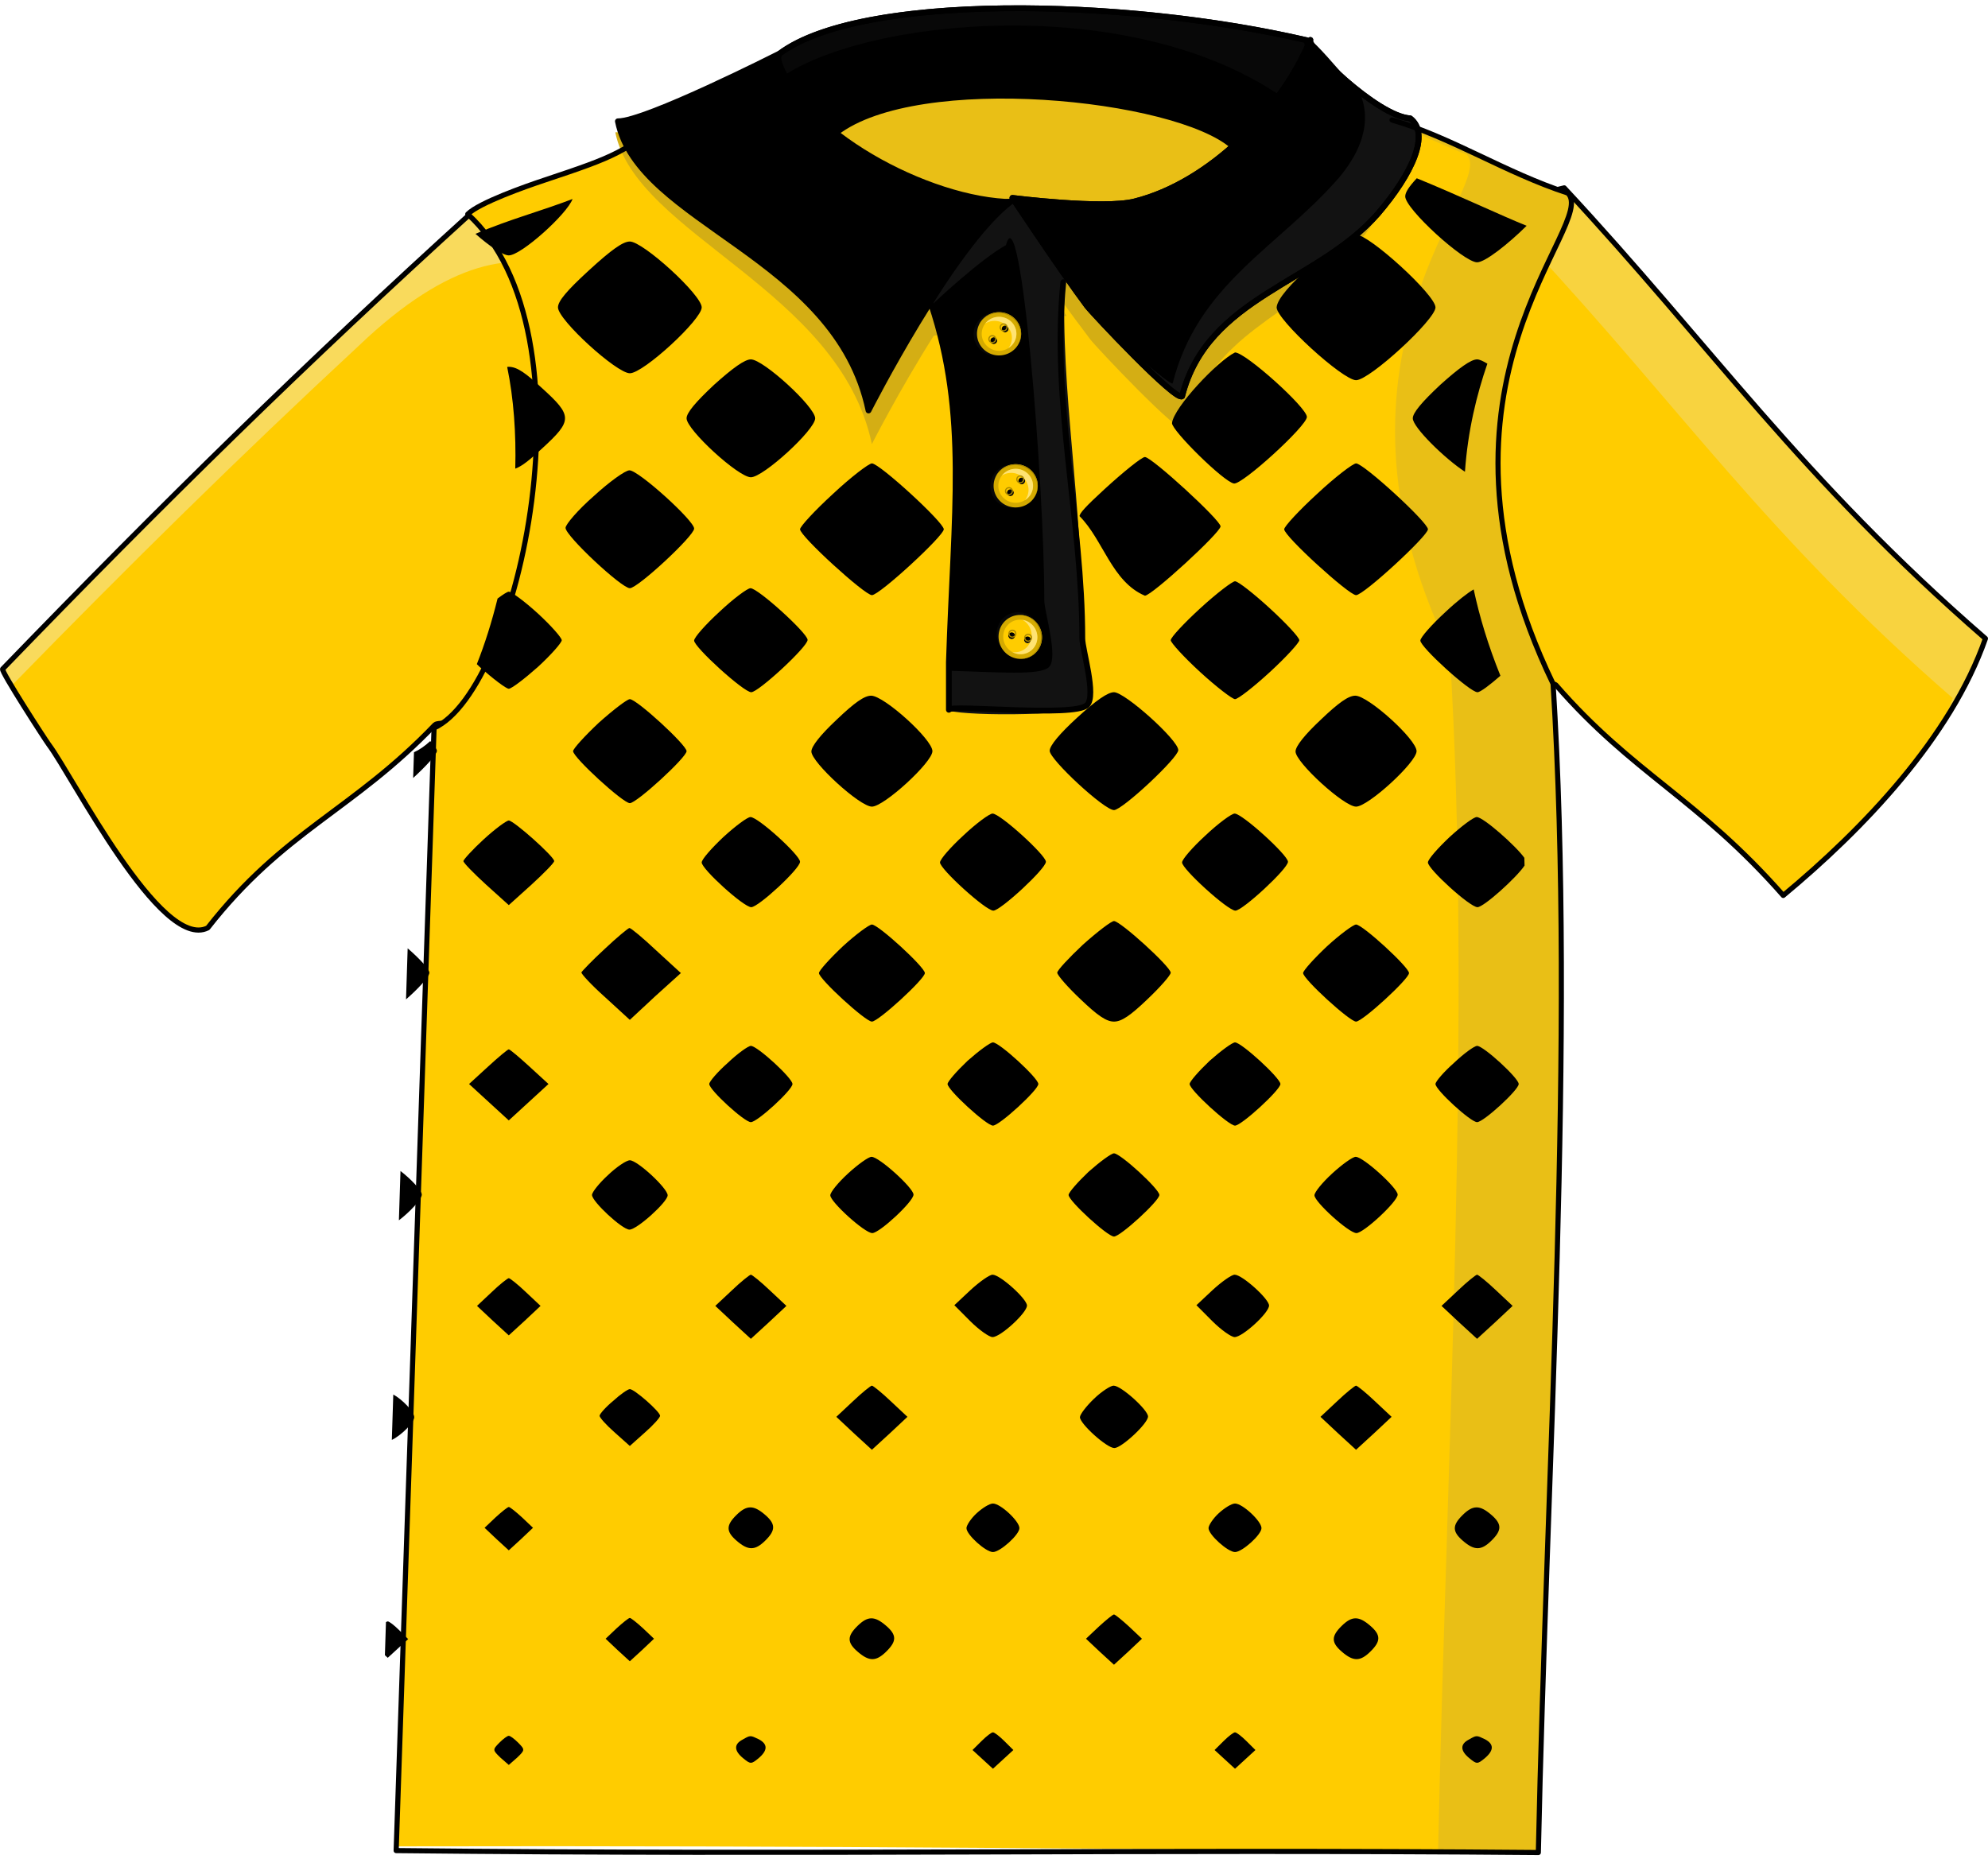 <?xml version="1.0" encoding="UTF-8" standalone="no"?>
<svg
   xmlns:dc="http://purl.org/dc/elements/1.1/"
   xmlns:cc="http://creativecommons.org/ns#"
   xmlns:rdf="http://www.w3.org/1999/02/22-rdf-syntax-ns#"
   xmlns:svg="http://www.w3.org/2000/svg"
   xmlns="http://www.w3.org/2000/svg"
   xmlns:sodipodi="http://sodipodi.sourceforge.net/DTD/sodipodi-0.dtd"
   xmlns:inkscape="http://www.inkscape.org/namespaces/inkscape"
   sodipodi:docname="2021-IE-04-answerB.svg"
   inkscape:version="1.0 (4035a4fb49, 2020-05-01)"
   id="svg1848"
   version="1.1"
   viewBox="0 0 126.141 117.971"
   height="117.971mm"
   width="126.141mm">
  <defs
     id="defs1842" />
  <sodipodi:namedview
     inkscape:window-maximized="1"
     inkscape:window-y="222"
     inkscape:window-x="-8"
     inkscape:window-height="987"
     inkscape:window-width="1680"
     fit-margin-bottom="0"
     fit-margin-right="0"
     fit-margin-left="0"
     fit-margin-top="0"
     showgrid="false"
     inkscape:document-rotation="0"
     inkscape:current-layer="layer1"
     inkscape:document-units="mm"
     inkscape:cy="413.57088"
     inkscape:cx="284.14506"
     inkscape:zoom="2.8"
     inkscape:pageshadow="2"
     inkscape:pageopacity="0.0"
     borderopacity="1.0"
     bordercolor="#666666"
     pagecolor="#ffffff"
     id="base" />
  <g
     transform="translate(-83.584,-55.49)"
     id="layer1"
     inkscape:groupmode="layer"
     inkscape:label="Ebene 1">
    <g
       transform="translate(-86.671,-9.957)"
       id="g2369">
      <path
         style="font-variation-settings:normal;opacity:1;vector-effect:none;fill:#ffcc00;fill-opacity:1;stroke:none;stroke-width:0.125;stroke-linecap:round;stroke-linejoin:round;stroke-miterlimit:4;stroke-dasharray:none;stroke-dashoffset:0;stroke-opacity:1;paint-order:markers fill stroke;stop-color:#000000;stop-opacity:1"
         d="m 269.507,77.369 c 9.333,10.016 14.971,18.386 26.727,28.598 -2.197,6.283 -7.764,12.101 -12.829,16.303 -5.441,-6.186 -9.523,-7.712 -14.433,-13.363 -0.379,-0.379 -3.733,2.052 -4.276,1.871 -6.023,-4.425 -10.284,-14.74 -9.354,-22.718 2.176,-9.547 7.363,-8.956 14.165,-10.691 z"
         id="path845-8-83"
         sodipodi:nodetypes="ccccccc" />
      <path
         id="path845-8-8-7"
         style="font-variation-settings:normal;opacity:1;vector-effect:none;fill:#f8d33f;fill-opacity:1;stroke:none;stroke-width:0.125;stroke-linecap:round;stroke-linejoin:round;stroke-miterlimit:4;stroke-dasharray:none;stroke-dashoffset:0;stroke-opacity:1;paint-order:markers fill stroke;stop-color:#000000;stop-opacity:1"
         d="m 269.507,77.369 c -6.153,1.569 -10.985,1.236 -13.461,8.226 2.699,-3.155 6.649,-3.239 11.382,-4.447 9.333,10.016 14.971,18.386 26.727,28.598 -0.192,0.549 -0.411,1.095 -0.652,1.636 1.137,-1.745 2.082,-3.56 2.731,-5.416 C 284.478,95.754 278.84,87.385 269.507,77.369 Z" />
      <path
         sodipodi:nodetypes="ccsccccc"
         id="path845-6"
         d="m 200.223,78.902 c -10.667,9.683 -19.559,18.408 -29.801,28.999 -0.123,0.123 2.71,4.505 2.94,4.811 1.499,1.998 7.096,13.107 10.075,11.617 4.85,-6.201 9.192,-7.431 14.419,-12.891 0.379,-0.379 6.406,0.448 6.949,0.267 6.023,-4.425 10.379,-14.268 9.449,-22.245 -2.176,-9.547 -7.23,-8.822 -14.032,-10.557 z"
         style="font-variation-settings:normal;opacity:1;vector-effect:none;fill:#ffcc00;fill-opacity:1;stroke:none;stroke-width:0.125;stroke-linecap:round;stroke-linejoin:round;stroke-miterlimit:4;stroke-dasharray:none;stroke-dashoffset:0;stroke-opacity:1;paint-order:markers fill stroke;stop-color:#000000;stop-opacity:1" />
      <path
         id="path845-89-4"
         style="font-variation-settings:normal;opacity:1;vector-effect:none;fill:#f9da5c;fill-opacity:1;stroke:none;stroke-width:0.125;stroke-linecap:round;stroke-linejoin:round;stroke-miterlimit:4;stroke-dasharray:none;stroke-dashoffset:0;stroke-opacity:1;paint-order:markers fill stroke;stop-color:#000000;stop-opacity:1"
         d="m 200.223,78.902 c -10.667,9.683 -19.559,18.408 -29.8,28.999 -0.037,0.037 0.21,0.483 0.559,1.068 7.522,-7.715 14.446,-14.531 22.078,-21.619 22.666,-21.61 23.358,32.009 21.195,2.11 -2.176,-9.547 -7.23,-8.823 -14.032,-10.557 z"
         sodipodi:nodetypes="cccccc" />
      <path
         style="font-variation-settings:normal;opacity:1;vector-effect:none;fill:none;fill-opacity:1;stroke:#000000;stroke-width:0.325;stroke-linecap:round;stroke-linejoin:round;stroke-miterlimit:4;stroke-dasharray:none;stroke-dashoffset:0;stroke-opacity:1;paint-order:markers fill stroke;stop-color:#000000;stop-opacity:1"
         d="m 200.223,78.902 c -10.667,9.683 -19.559,18.408 -29.801,28.999 -0.123,0.123 2.71,4.505 2.94,4.811 1.499,1.998 7.096,13.107 10.075,11.617 4.85,-6.201 9.192,-7.431 14.419,-12.891 0.379,-0.379 6.406,0.448 6.949,0.267 6.023,-4.425 10.379,-14.268 9.449,-22.245 -2.176,-9.547 -7.23,-8.822 -14.032,-10.557 z"
         id="path845-6-7"
         sodipodi:nodetypes="ccsccccc" />
      <path
         sodipodi:nodetypes="ccccccc"
         id="path845-8-83-4"
         d="m 269.507,77.369 c 9.333,10.016 14.971,18.386 26.727,28.598 -2.197,6.283 -7.764,12.101 -12.829,16.303 -5.441,-6.186 -9.523,-7.712 -14.433,-13.363 -0.379,-0.379 -3.733,2.052 -4.276,1.871 -6.023,-4.425 -10.284,-14.74 -9.354,-22.718 2.176,-9.547 7.363,-8.956 14.165,-10.691 z"
         style="font-variation-settings:normal;opacity:1;vector-effect:none;fill:none;fill-opacity:1;stroke:#000000;stroke-width:0.325;stroke-linecap:round;stroke-linejoin:round;stroke-miterlimit:4;stroke-dasharray:none;stroke-dashoffset:0;stroke-opacity:1;paint-order:markers fill stroke;stop-color:#000000;stop-opacity:1" />
      <path
         id="path1179-4-5"
         style="font-variation-settings:normal;opacity:1;vector-effect:none;fill:#e9bf16;fill-opacity:1;stroke:none;stroke-width:0.141;stroke-linecap:round;stroke-linejoin:round;stroke-miterlimit:4;stroke-dasharray:none;stroke-dashoffset:0;stroke-opacity:1;paint-order:markers fill stroke;stop-color:#000000;stop-opacity:1"
         d="m 233.562,71.52 c -4.191,0.031 -8.14,0.718 -10.243,2.34 -0.319,-0.08 0.239,-0.146 -0.03,0.153 4.029,5.795 13.795,5.566 18.956,4.218 2.211,-0.553 4.368,-1.847 6.233,-3.51 -0.002,-0.003 -0.003,-0.006 -0.006,-0.009 -2.144,-1.883 -8.785,-3.238 -14.91,-3.192 z m 3.782,10.793 c 0.001,0.346 0.107,0.697 0.379,1.043 -0.083,0.825 -0.127,1.648 -0.152,2.471 0.188,-0.046 0.381,-0.091 0.562,-0.136 0.514,-0.129 1.045,-0.197 1.565,-0.3 -0.238,-0.26 -0.421,-0.464 -0.469,-0.528 -0.651,-0.868 -1.285,-1.707 -1.886,-2.551 z m -8.052,2.305 c -0.465,0.734 -0.902,1.459 -1.314,2.157 0.465,0.06 0.938,0.098 1.416,0.115 -0.046,-0.83 -0.086,-1.617 -0.102,-2.273 z"
         sodipodi:nodetypes="scccccscccscsccccc" />
      <path
         sodipodi:nodetypes="ccccc"
         id="path1163-2-1"
         d="m 253.162,67.998 c -11.593,-2.69 -28.33,-2.996 -33.457,0.862 -0.989,3.129 0.34,4.713 3.614,5 5.176,-3.992 21.542,-2.319 25.154,0.853 2.842,-1.142 5.727,-2.247 4.69,-6.715 z"
         style="font-variation-settings:normal;opacity:1;vector-effect:none;fill:#000000;fill-opacity:1;stroke:none;stroke-width:0.141;stroke-linecap:round;stroke-linejoin:round;stroke-miterlimit:4;stroke-dasharray:none;stroke-dashoffset:0;stroke-opacity:1;paint-order:markers fill stroke;stop-color:#000000;stop-opacity:1" />
      <path
         id="path1163-2-4-5"
         style="font-variation-settings:normal;opacity:1;vector-effect:none;fill:#080808;fill-opacity:1;stroke:#000000;stroke-width:0.367;stroke-linecap:round;stroke-linejoin:round;stroke-miterlimit:4;stroke-dasharray:none;stroke-dashoffset:0;stroke-opacity:1;paint-order:markers fill stroke;stop-color:#000000;stop-opacity:1"
         d="m 235.194,65.97 c -6.765,-0.034 -12.765,0.84 -15.489,2.89 -0.336,1.064 -0.398,1.944 -0.213,2.661 0.052,-0.271 0.119,-0.55 0.213,-0.849 5.126,-3.858 22.397,-5.683 32.071,1.27 0.061,0.265 1.494,-1.615 1.528,-1.373 0.124,-0.709 0.094,-1.552 -0.143,-2.571 -5.434,-1.261 -11.999,-1.998 -17.968,-2.028 z"
         sodipodi:nodetypes="sccccccs" />
      <path
         style="font-variation-settings:normal;opacity:1;vector-effect:none;fill:none;fill-opacity:1;stroke:#000000;stroke-width:0.367;stroke-linecap:round;stroke-linejoin:round;stroke-miterlimit:4;stroke-dasharray:none;stroke-dashoffset:0;stroke-opacity:1;paint-order:markers fill stroke;stop-color:#000000;stop-opacity:1"
         d="m 223.319,73.86 c 5.176,-3.992 21.542,-2.319 25.154,0.853"
         id="path1179-2"
         sodipodi:nodetypes="cc" />
      <path
         style="fill:#ffcc00;stroke:none;stroke-width:0.125;stroke-linecap:round;stroke-linejoin:round;paint-order:markers fill stroke;stop-color:#000000"
         d="m 213.342,72.621 c -3.906,2.636 -3.694,2.642 -8.596,4.276 -1.126,0.375 -4.087,1.415 -4.811,2.138 8.243,7.518 3.285,30.142 -2.138,32.607 l -2.339,70.971 c 27.382,-0.061 46.636,0.17 72.406,0.39 0.523,-24.476 2.214,-51.189 0.802,-73.766 -9.22,-19.11 3.088,-29.57 1.069,-31.538 -2.476,-0.894 -9.41,-4.496 -13.096,-5.078 -14.433,12.406 -28.865,7.255 -43.298,0 z"
         id="path843-7-7"
         sodipodi:nodetypes="cscccccccc" />
      <path
         id="path835-1-6-8"
         style="font-variation-settings:normal;opacity:1;vector-effect:none;fill:#d4ae14;fill-opacity:1;stroke:none;stroke-width:0.141;stroke-linecap:round;stroke-linejoin:round;stroke-miterlimit:4;stroke-dasharray:none;stroke-dashoffset:0;stroke-opacity:1;paint-order:markers fill stroke;stop-color:#000000;stop-opacity:1"
         d="m 253.612,70.113 c -1.819,4.409 -6.372,9.054 -11.154,10.25 -6.712,1.178 -22.721,-1.027 -22.61,-9.345 0,0 -8.804,2.838 -10.551,2.826 1.3,6.485 14.222,9.982 16.279,19.783 -1e-5,0 1.74,-3.422 3.929,-6.878 l 8.431,-1.262 c -0.271,-0.346 -0.377,-0.697 -0.379,-1.043 0.601,0.843 1.235,1.683 1.886,2.551 0.321,0.429 5.653,6.104 6.029,5.728 1.602,-6.331 6.758,-7.02 10.608,-11.424 2.206,-2.569 3.337,-5.097 2.053,-6.06 0,0 -3.853,-4.724 -4.522,-5.125 z"
         sodipodi:nodetypes="ccccscccscccc" />
      <path
         id="path843-7-40-2"
         style="font-variation-settings:normal;opacity:1;vector-effect:none;fill:#e9bf16;fill-opacity:1;stroke:none;stroke-width:0.125;stroke-linecap:round;stroke-linejoin:round;stroke-miterlimit:4;stroke-dasharray:none;stroke-dashoffset:0;stroke-opacity:1;paint-order:markers fill stroke;stop-color:#000000;stop-opacity:1"
         d="m 257.979,72.923 c 2.206,0.972 4.222,1.919 5.331,2.32 2.019,1.968 -10.289,12.427 -1.069,31.538 1.412,22.578 -0.212,51.563 -0.735,76.038 l 6.359,0.185 c 0.523,-24.476 2.28,-51.857 0.868,-74.435 -9.22,-19.11 3.021,-28.902 1.002,-30.869 -2.202,-0.795 -7.923,-3.727 -11.757,-4.776 z"
         sodipodi:nodetypes="ccccccccc" />
      <g
         style="fill:#000000;stroke:none"
         transform="matrix(0.024,0,0,-0.022,87.339,183.512)"
         id="g5550-0">
        <path
           transform="matrix(10.897,0,0,-11.769,2063.334,8356.367)"
           d="m 471.43,297.729 c -1.964,2.126 -2.801,3.494 -2.801,4.455 0,3.059 14.224,16.145 17.436,16.145 1.95,0 7.659,-4.586 12.021,-8.957 -6.07,-2.446 -16.441,-7.426 -26.656,-11.643 z m -204.822,5.076 c -3.006,1.17 -6.709,2.447 -12.211,4.281 -2.46,0.82 -7.219,2.484 -11.342,4.266 3.24,2.882 6.618,5.277 8.084,5.277 3.02,0 14.15,-10.141 15.469,-13.824 z m 190.092,8.727 c -4.841,1.86 -19.036,13.69 -19.271,17.844 0,3.059 16.06,17.844 19.271,17.844 3.304,0 19.27,-14.87 19.27,-17.844 0,-3.059 -16.058,-17.844 -19.27,-17.844 z m -176.195,1.699 c -1.652,0 -4.404,1.955 -9.91,7.053 -5.414,5.013 -7.525,7.562 -7.525,9.092 0,3.059 14.224,16.145 17.436,16.145 3.304,0 17.436,-13.171 17.436,-16.145 0,-3.059 -14.224,-16.145 -17.436,-16.145 z m 146.828,27.189 c -4.184,2.055 -14.84,13.417 -15.293,17.319 0,1.869 12.54,14.375 15.017,14.8 1.927,0.425 17.711,-14.105 17.711,-16.314 0,-2.294 -14.866,-15.805 -17.436,-15.805 z m -117.463,1.699 c -1.468,0 -4.312,2.04 -8.9,6.203 -4.497,4.248 -6.699,6.883 -6.699,8.242 0,2.804 12.571,14.445 15.6,14.445 3.028,0 15.602,-11.641 15.602,-14.445 0,-2.804 -12.573,-14.445 -15.602,-14.445 z m 176.195,0 c -1.468,0 -4.314,2.04 -8.902,6.203 -4.497,4.248 -6.699,6.883 -6.699,8.242 0,2.22 7.868,9.96 12.654,13.096 0.694,-10.097 2.854,-18.913 5.439,-26.488 -1.059,-0.655 -1.938,-1.053 -2.492,-1.053 z m -234.973,1.816 c -0.114,5.6e-4 -0.229,0.027 -0.344,0.037 1.595,7.844 2.181,16.341 1.961,24.924 1.72,-0.626 3.651,-2.265 6.504,-4.939 7.433,-6.883 7.433,-7.987 -0.092,-14.869 -3.717,-3.441 -5.873,-5.163 -8.029,-5.152 z m 154.375,22.112 c -0.734,0 -5.138,3.569 -9.818,7.902 -4.68,4.333 -6.035,5.912 -6.035,6.592 5.761,5.819 7.815,16.052 15.854,19.494 1.652,0 18.354,-15.465 18.354,-16.994 0,-1.529 -16.702,-16.994 -18.354,-16.994 z m -66.23,1.564 c -0.734,0 -5.048,3.313 -9.453,7.477 -4.405,4.079 -7.984,7.988 -7.984,8.668 0,1.699 15.694,16.145 17.438,16.145 1.835,0 17.436,-14.53 17.436,-16.145 0,-1.699 -15.6,-16.145 -17.436,-16.145 z m 117.463,0 c -0.734,0 -5.048,3.313 -9.453,7.477 -4.405,4.079 -7.984,7.988 -7.984,8.668 0,1.699 15.694,16.145 17.438,16.145 1.835,0 17.436,-14.53 17.436,-16.145 0,-1.699 -15.6,-16.145 -17.436,-16.145 z m -176.287,1.699 c -1.009,0 -4.864,2.803 -8.627,6.287 -3.854,3.399 -6.881,6.969 -6.881,7.818 0,1.954 13.581,14.783 15.6,14.783 1.927,0 15.6,-12.829 15.6,-14.613 0,-1.954 -13.489,-14.275 -15.691,-14.275 z M 427.332,396.5 c -0.642,0 -4.495,2.975 -8.441,6.629 -3.946,3.654 -7.158,7.137 -7.158,7.816 0,0.595 3.212,4.165 7.158,7.818 3.946,3.654 7.799,6.627 8.441,6.627 0.734,0 4.497,-2.973 8.443,-6.627 3.946,-3.654 7.158,-7.224 7.158,-7.818 0,-0.68 -3.212,-4.163 -7.158,-7.816 C 431.829,399.475 428.066,396.5 427.332,396.5 Z m -117.555,1.699 c -0.734,0 -4.13,2.55 -7.525,5.779 -3.395,3.144 -6.148,6.288 -6.148,7.053 0,1.614 12.022,12.66 13.857,12.66 1.744,0 13.674,-11.131 13.674,-12.83 0,-1.614 -12.022,-12.662 -13.857,-12.662 z M 485.236,398.5 c -1.344,0.742 -4.054,2.878 -6.789,5.479 -3.395,3.144 -6.148,6.288 -6.148,7.053 0,1.614 12.022,12.66 13.857,12.66 0.697,0 3.027,-1.796 5.566,-4.039 -2.972,-7.427 -5.076,-14.476 -6.486,-21.152 z m -234.098,0.551 c -0.333,0 -1.369,0.654 -2.723,1.682 -1.413,5.785 -3.115,11.212 -5.031,16.076 0.235,0.229 0.446,0.449 0.688,0.68 3.212,2.889 6.424,5.354 7.066,5.354 0.642,0 3.855,-2.465 7.066,-5.354 3.212,-2.974 5.781,-5.948 5.781,-6.543 0,-0.595 -2.569,-3.569 -5.781,-6.543 -3.212,-2.974 -6.424,-5.352 -7.066,-5.352 z m 146.828,24.641 c -1.468,0 -4.314,1.955 -8.902,6.203 -4.313,3.994 -6.697,6.882 -6.697,8.156 0,2.124 13.214,14.529 15.6,14.529 2.019,0 15.6,-12.83 15.6,-14.699 0,-2.464 -12.938,-14.189 -15.6,-14.189 z m -58.914,0.85 c -1.652,0 -4.038,1.7 -8.352,5.863 -3.946,3.739 -6.148,6.542 -6.148,7.816 0,2.634 11.747,13.51 14.684,13.51 2.937,0 14.682,-10.875 14.682,-13.594 0,-2.889 -11.745,-13.596 -14.865,-13.596 z m 117.463,0 c -1.652,0 -4.038,1.7 -8.352,5.863 -3.946,3.739 -6.148,6.542 -6.148,7.816 0,2.634 11.747,13.51 14.684,13.51 2.937,0 14.682,-10.875 14.682,-13.594 0,-2.889 -11.745,-13.596 -14.865,-13.596 z m -176.012,0.85 c -0.642,0 -4.038,2.633 -7.525,5.777 -3.395,3.229 -6.24,6.374 -6.24,6.969 0,1.529 12.114,12.744 13.766,12.744 1.652,0 13.766,-11.215 13.766,-12.744 0,-1.529 -12.114,-12.746 -13.766,-12.746 z m -48.418,10.27 c -1.302,1.21 -2.623,2.142 -3.953,2.746 l -0.201,6.303 c 2.929,-2.692 5.771,-5.756 5.771,-6.658 0,-0.403 -0.636,-1.289 -1.617,-2.391 z m 136.424,17.77 c -0.734,0 -3.946,2.38 -7.066,5.354 -3.12,2.889 -5.689,5.864 -5.689,6.629 0,1.614 11.104,11.811 12.939,11.811 1.744,0 12.756,-10.281 12.756,-11.98 0,-1.614 -11.104,-11.812 -12.939,-11.812 z m 58.73,0 c -0.734,0 -3.946,2.38 -7.066,5.354 -3.12,2.889 -5.689,5.864 -5.689,6.629 0,1.614 11.104,11.811 12.939,11.811 1.744,0 12.756,-10.281 12.756,-11.98 0,-1.614 -11.104,-11.812 -12.939,-11.812 z m -117.463,0.852 c -0.734,0 -3.671,2.209 -6.607,4.928 -2.845,2.719 -5.23,5.438 -5.23,6.203 0,1.614 10.186,10.961 12.021,10.961 1.744,0 11.838,-9.431 11.838,-11.131 0,-1.614 -10.186,-10.961 -12.021,-10.961 z m 176.195,0 c -0.734,0 -3.671,2.209 -6.607,4.928 -2.845,2.719 -5.23,5.438 -5.23,6.203 0,1.614 10.186,10.961 12.021,10.961 1.533,0 9.514,-7.284 11.422,-10.201 -0.017,-0.632 -0.033,-1.266 -0.051,-1.896 -2.01,-2.89 -9.954,-9.994 -11.555,-9.994 z m -234.834,0.85 c -0.551,0 -3.304,2.039 -6.057,4.588 -2.753,2.549 -4.955,5.014 -4.955,5.354 0,0.425 2.478,2.973 5.506,5.777 l 5.506,5.014 5.506,-5.014 c 3.028,-2.804 5.506,-5.352 5.506,-5.777 0,-1.105 -9.819,-9.941 -11.012,-9.941 z m 146.828,24.641 c -0.642,0 -4.038,2.633 -7.525,5.777 -3.395,3.229 -6.24,6.288 -6.24,6.883 0,0.595 2.569,3.569 5.689,6.543 4.13,3.994 6.241,5.438 8.076,5.438 1.835,0 3.947,-1.444 8.076,-5.438 3.12,-2.974 5.689,-5.948 5.689,-6.543 0,-1.444 -12.206,-12.66 -13.766,-12.66 z m -58.73,0.85 c -0.642,0 -3.855,2.38 -7.066,5.354 -3.12,2.974 -5.781,5.948 -5.781,6.543 0,1.444 11.288,11.895 12.848,11.895 1.56,0 12.846,-10.45 12.846,-11.895 0,-1.444 -11.286,-11.896 -12.846,-11.896 z m 117.463,0 c -0.642,0 -3.855,2.38 -7.066,5.354 -3.12,2.974 -5.781,5.948 -5.781,6.543 0,1.444 11.288,11.895 12.848,11.895 1.56,0 12.846,-10.45 12.846,-11.895 0,-1.444 -11.286,-11.896 -12.846,-11.896 z m -176.287,0.85 c -0.275,0 -3.028,2.294 -5.965,5.098 -3.028,2.804 -5.506,5.439 -5.689,5.779 -0.092,0.34 2.478,3.143 5.781,6.117 l 5.965,5.523 6.148,-5.779 6.24,-5.691 -5.965,-5.523 c -3.212,-3.059 -6.149,-5.523 -6.516,-5.523 z m -53.811,4.979 -0.398,12.514 c 2.738,-2.384 5.664,-5.519 5.664,-6.531 0,-0.906 -2.632,-3.694 -5.266,-5.982 z m 142,23.061 c -0.642,0 -3.395,2.04 -6.148,4.504 -2.661,2.549 -4.863,5.099 -4.863,5.693 0,1.444 9.452,10.197 11.012,10.197 1.56,0 11.012,-8.753 11.012,-10.197 0,-1.444 -9.452,-10.197 -11.012,-10.197 z m 58.73,0 c -0.642,0 -3.395,2.04 -6.148,4.504 -2.661,2.549 -4.863,5.099 -4.863,5.693 0,1.444 9.452,10.197 11.012,10.197 1.56,0 11.012,-8.753 11.012,-10.197 0,-1.444 -9.452,-10.197 -11.012,-10.197 z m -117.463,0.852 c -0.642,0 -3.212,1.868 -5.598,4.162 -2.478,2.209 -4.496,4.589 -4.496,5.184 0,1.444 8.534,9.348 10.094,9.348 1.56,0 10.096,-7.903 10.096,-9.348 0,-1.444 -8.536,-9.346 -10.096,-9.346 z m 176.195,0 c -0.642,0 -3.212,1.868 -5.598,4.162 -2.478,2.209 -4.498,4.589 -4.498,5.184 0,1.444 8.536,9.348 10.096,9.348 1.56,0 10.094,-7.903 10.094,-9.348 0,-1.444 -8.534,-9.346 -10.094,-9.346 z m -234.926,0.85 c -0.275,0 -2.569,1.954 -5.047,4.248 l -4.59,4.248 4.865,4.504 4.771,4.418 4.771,-4.418 4.863,-4.504 -4.588,-4.248 c -2.478,-2.294 -4.772,-4.248 -5.047,-4.248 z m 146.828,25.49 c -0.642,0 -3.395,2.04 -6.148,4.504 -2.661,2.549 -4.863,5.099 -4.863,5.693 0,1.444 9.452,10.195 11.012,10.195 1.56,0 11.012,-8.751 11.012,-10.195 0,-1.444 -9.452,-10.197 -11.012,-10.197 z m -58.822,0.85 c -0.734,0 -3.305,1.869 -5.691,4.078 -2.386,2.209 -4.312,4.589 -4.312,5.354 0,1.614 8.35,9.262 10.186,9.262 1.744,0 10.004,-7.732 10.004,-9.432 0,-1.614 -8.35,-9.262 -10.186,-9.262 z m 117.463,0 c -0.734,0 -3.305,1.869 -5.691,4.078 -2.386,2.209 -4.312,4.589 -4.312,5.354 0,1.614 8.352,9.262 10.188,9.262 1.744,0 10.002,-7.732 10.002,-9.432 0,-1.614 -8.35,-9.262 -10.186,-9.262 z m -176.104,0.85 c -0.826,0 -3.212,1.615 -5.322,3.654 -2.111,1.954 -3.855,4.164 -3.855,4.844 0,1.614 7.342,8.496 9.086,8.496 1.835,0 9.27,-6.798 9.27,-8.412 0,-1.699 -7.342,-8.582 -9.178,-8.582 z m -55.643,2.619 -0.385,12.094 c 2.476,-1.889 5.555,-5.122 5.555,-6.301 0,-1.048 -2.74,-3.905 -5.17,-5.793 z m 85.008,25.422 c -0.275,0 -2.385,1.698 -4.588,3.822 l -4.037,3.824 4.312,4.078 4.312,3.994 4.314,-3.994 4.312,-4.078 -4.037,-3.824 c -2.202,-2.124 -4.315,-3.822 -4.59,-3.822 z m 58.641,0 c -0.734,0 -3.12,1.699 -5.322,3.738 l -3.947,3.738 3.855,3.908 c 2.111,2.124 4.588,3.908 5.414,3.908 1.927,0 8.35,-5.948 8.35,-7.732 0,-1.614 -6.514,-7.561 -8.35,-7.561 z m 58.73,0 c -0.734,0 -3.12,1.699 -5.322,3.738 l -3.945,3.738 3.854,3.908 c 2.111,2.124 4.588,3.908 5.414,3.908 1.927,0 8.352,-5.948 8.352,-7.732 0,-1.614 -6.516,-7.561 -8.352,-7.561 z m 58.824,0 c -0.275,0 -2.385,1.698 -4.588,3.822 l -4.039,3.824 4.312,4.078 4.314,3.994 4.312,-3.994 4.312,-4.078 -4.037,-3.824 c -2.202,-2.124 -4.313,-3.822 -4.588,-3.822 z m -234.926,0.85 c -0.275,0 -2.204,1.529 -4.131,3.398 l -3.578,3.398 3.854,3.654 3.855,3.568 3.854,-3.568 3.854,-3.654 -3.578,-3.398 c -1.927,-1.869 -3.854,-3.398 -4.129,-3.398 z m 88.098,26.34 c -0.275,0 -2.387,1.7 -4.59,3.824 l -4.037,3.822 4.312,4.08 4.314,3.992 4.312,-3.992 4.312,-4.08 -4.037,-3.822 c -2.202,-2.124 -4.313,-3.824 -4.588,-3.824 z m 58.639,0 c -0.734,0 -2.936,1.444 -4.771,3.229 -1.835,1.784 -3.396,3.824 -3.396,4.504 0,1.614 6.516,7.562 8.352,7.562 1.744,0 8.168,-6.033 8.168,-7.732 0,-1.614 -6.516,-7.562 -8.352,-7.562 z m 58.824,0 c -0.275,0 -2.387,1.7 -4.59,3.824 l -4.037,3.822 4.312,4.08 4.314,3.992 4.312,-3.992 4.312,-4.08 -4.037,-3.822 c -2.202,-2.124 -4.313,-3.824 -4.588,-3.824 z m -176.195,0.85 c -0.459,0 -2.294,1.274 -4.037,2.889 -1.835,1.529 -3.305,3.229 -3.305,3.654 0,0.425 1.653,2.294 3.672,4.078 l 3.67,3.314 3.67,-3.314 c 2.019,-1.784 3.672,-3.653 3.672,-4.078 0,-1.02 -6.241,-6.543 -7.342,-6.543 z m -57.389,1.324 -0.354,11.125 c 2.087,-0.963 5.434,-4.198 5.434,-5.566 0,-1.369 -2.963,-4.413 -5.08,-5.559 z m 145.486,26.717 c -0.826,0 -2.571,1.104 -3.947,2.379 -1.377,1.275 -2.477,2.973 -2.477,3.652 0,1.614 4.68,5.863 6.424,5.863 1.744,0 6.424,-4.249 6.424,-5.863 0,-1.699 -4.588,-6.031 -6.424,-6.031 z m 58.73,0 c -0.826,0 -2.569,1.104 -3.945,2.379 -1.377,1.275 -2.479,2.973 -2.479,3.652 0,1.614 4.68,5.863 6.424,5.863 1.744,0 6.424,-4.249 6.424,-5.863 0,-1.699 -4.588,-6.031 -6.424,-6.031 z m -176.193,0.85 c -0.275,0 -1.745,1.189 -3.213,2.549 l -2.66,2.549 2.936,2.805 2.938,2.719 2.936,-2.719 2.938,-2.805 -2.662,-2.549 c -1.468,-1.36 -2.936,-2.549 -3.211,-2.549 z m 58.582,0.096 c -1.067,0.011 -2.099,0.625 -3.338,1.857 -2.57,2.549 -2.569,4.079 0.092,6.373 2.753,2.379 4.405,2.38 6.883,-0.084 2.57,-2.549 2.569,-4.079 -0.092,-6.373 -1.377,-1.19 -2.478,-1.784 -3.545,-1.773 z m 176.193,0 c -1.067,0.011 -2.099,0.625 -3.338,1.857 -2.57,2.549 -2.569,4.079 0.092,6.373 2.753,2.379 4.405,2.38 6.883,-0.084 2.57,-2.549 2.569,-4.079 -0.092,-6.373 -1.377,-1.19 -2.478,-1.784 -3.545,-1.773 z m -87.947,26.244 c -0.275,0 -1.926,1.36 -3.67,2.975 l -3.121,2.973 3.396,3.23 3.395,3.143 3.395,-3.143 3.396,-3.23 -3.121,-2.973 c -1.744,-1.614 -3.395,-2.975 -3.67,-2.975 z m -117.463,0.85 c -0.275,0 -1.743,1.189 -3.211,2.549 l -2.662,2.549 2.936,2.805 2.938,2.719 2.938,-2.719 2.936,-2.805 -2.662,-2.549 c -1.468,-1.36 -2.936,-2.549 -3.211,-2.549 z m 58.582,0.096 c -1.067,0.011 -2.099,0.627 -3.338,1.859 -2.57,2.549 -2.569,4.079 0.092,6.373 2.753,2.379 4.405,2.378 6.883,-0.086 2.57,-2.549 2.569,-4.079 -0.092,-6.373 -1.377,-1.19 -2.478,-1.784 -3.545,-1.773 z m 117.463,0 c -1.067,0.011 -2.099,0.627 -3.338,1.859 -2.57,2.549 -2.569,4.079 0.092,6.373 2.753,2.379 4.405,2.378 6.883,-0.086 2.57,-2.549 2.569,-4.079 -0.092,-6.373 -1.377,-1.19 -2.478,-1.784 -3.545,-1.773 z m -234.777,0.754 c -0.094,0 -0.245,0.065 -0.434,0.176 l -0.258,8.105 0.691,0.641 2.479,-2.293 2.479,-2.295 -2.203,-2.209 c -1.193,-1.19 -2.387,-2.125 -2.754,-2.125 z m 146.83,27.191 c -0.367,0 -1.561,0.933 -2.754,2.123 l -2.201,2.209 2.477,2.295 2.479,2.295 2.477,-2.295 2.479,-2.295 -2.203,-2.209 c -1.193,-1.19 -2.385,-2.123 -2.752,-2.123 z m 58.73,0 c -0.367,0 -1.559,0.933 -2.752,2.123 l -2.203,2.209 2.479,2.295 2.477,2.295 2.479,-2.295 2.477,-2.295 -2.201,-2.209 c -1.193,-1.19 -2.387,-2.123 -2.754,-2.123 z m -176.193,0.85 c -0.367,0 -1.377,0.765 -2.295,1.699 -1.652,1.699 -1.652,1.783 0.275,3.652 l 2.02,1.785 2.018,-1.785 c 1.927,-1.869 1.927,-1.953 0.275,-3.652 -0.918,-0.935 -1.926,-1.699 -2.293,-1.699 z m 58.617,0.096 c -0.482,0.011 -0.941,0.286 -1.904,0.838 -2.111,1.105 -2.111,2.719 0.184,4.588 1.744,1.444 1.926,1.444 3.67,0 2.294,-1.954 2.294,-3.482 0.092,-4.672 -1.055,-0.51 -1.559,-0.765 -2.041,-0.754 z m 176.193,0 c -0.482,0.011 -0.941,0.286 -1.904,0.838 -2.111,1.105 -2.111,2.719 0.184,4.588 1.744,1.444 1.926,1.444 3.67,0 2.294,-1.954 2.294,-3.482 0.092,-4.672 -1.055,-0.51 -1.559,-0.765 -2.041,-0.754 z"
           style="stroke-width:0.088"
           id="path3924-5"
           sodipodi:nodetypes="csscccscscccsscsssssscccscscssssscsccssccccssssccssscssssscssssscsssssssssssssscssssccssccscccscsssssssssscssssscssssscsssscccscscssssscssssscssssscssccssssscccssscscscssscssssscssssscccccccsccscscssssscssssscssssscsssssccccccssscssssssssssssssssscssssccscscccccccsscccsssscccsssscccccccsscccccccsscccccccsssssssscccccccsscscccssccscssssssssssssscccccccssccccsssccccssscccccccsscccccccssccccsssccccsssccccccsscccccccsscccccccsscccccssccccssccccss" />
      </g>
      <path
         d="m 253.398,67.981 c -0.227,0.551 -0.497,1.106 -0.805,1.657 -0.462,0.827 -1.009,1.646 -1.624,2.433 -0.41,0.525 -0.851,1.035 -1.318,1.524 -2.099,2.2 -4.717,3.964 -7.407,4.636 -0.363,0.064 -0.693,0.109 -0.999,0.139 -0.476,0.034 -1.018,0.043 -1.586,0.032 -1.227,-0.069 -2.346,-0.321 -4.465,-0.317 -0.345,-0.039 -0.701,-0.08 -0.701,-0.08 0,0 0.052,0.078 0.054,0.08 -5.296,-0.048 -13.542,-4.484 -14.913,-9.2 0,0 -8.352,4.232 -10.099,4.221 1.3,6.485 13.77,8.588 15.827,18.389 0,0 1.74,-3.422 3.929,-6.878 2.956,8.365 1.244,14.589 1.172,22.855 v 3.015 c 0,-0.358 7.964,0.501 8.766,-0.301 0.607,-0.607 -0.301,-3.523 -0.301,-4.221 0,-7.501 -1.965,-15.017 -1.206,-22.61 -0.271,-0.346 -0.378,-0.697 -0.379,-1.043 0.601,0.843 1.235,1.683 1.886,2.551 0.04,0.054 0.159,0.189 0.336,0.384 1.5e-4,1.67e-4 -1.5e-4,4.15e-4 0,5.82e-4 0.355,0.391 0.944,1.021 1.613,1.715 1e-4,1.07e-4 -1.1e-4,4.71e-4 0,5.82e-4 1.004,1.041 2.187,2.223 3.024,2.952 0.279,0.243 0.519,0.435 0.702,0.555 0.137,0.09 0.241,0.139 0.305,0.138 0.021,-3.94e-4 0.037,-0.006 0.049,-0.017 1.602,-6.331 8.567,-7.171 12.417,-11.575 2.206,-2.569 3.337,-5.097 2.053,-6.06 -0.935,-0.058 -2.343,-0.968 -3.596,-1.995 -1.11,-1.312 -2.373,-2.761 -2.735,-2.979 -1.6e-4,-1.02e-4 -4.1e-4,-4.81e-4 -5.8e-4,-5.82e-4 z"
         style="fill:#000000;fill-opacity:1;stroke:none;stroke-width:0.141;stroke-linecap:round;stroke-linejoin:round;paint-order:markers fill stroke;stop-color:#000000"
         id="path835-1-7" />
      <path
         id="path835-1-3-7"
         style="font-variation-settings:normal;opacity:1;vector-effect:none;fill:#121212;fill-opacity:1;stroke:none;stroke-width:0.367;stroke-linecap:round;stroke-linejoin:round;stroke-miterlimit:4;stroke-dasharray:none;stroke-dashoffset:0;stroke-opacity:1;paint-order:markers fill stroke;stop-color:#000000;stop-opacity:1"
         d="m 255.189,76.754 c -3.85,4.404 -8.927,6.693 -10.529,13.023 -0.133,0.133 -2.699,-2.093 -3.629,-2.971 1.692,1.761 3.986,4.027 4.229,3.785 1.602,-6.331 8.492,-7.02 12.341,-11.424 2.206,-2.569 3.337,-5.097 2.053,-6.06 -6.64,-3.821 -5e-5,-1.648 -4.465,3.648 z m -21.006,1.606 c -1.984,1.673 -4.794,6.45 -4.794,6.45 -0.014,-0.046 3.216,-3.028 4.693,-3.803 0.944,-3.547 2.435,15.145 2.435,22.546 -1e-5,0.697 0.908,3.614 0.301,4.221 -0.559,0.559 -3.255,0.318 -6.354,0.238 v 2.475 c 0,0.358 7.964,0.501 8.766,-0.301 0.607,-0.607 -0.301,-3.523 -0.301,-4.221 0.067,-8.594 -1.415,-15.637 -1.106,-22.847 -0.031,-0.127 -0.265,-0.627 -0.265,-0.753 l -3.055,-4.378 z"
         sodipodi:nodetypes="ccccccccccsccssccccc" />
      <path
         sodipodi:nodetypes="cscscccc"
         id="path835-5"
         d="m 253.399,67.981 c -1.819,4.409 -6.372,9.054 -11.154,10.25 -2.008,0.502 -7.75,-0.225 -7.75,-0.225 0,0 3.145,4.737 4.736,6.858 0.321,0.429 5.653,6.104 6.029,5.728 1.602,-6.331 8.567,-7.171 12.417,-11.575 2.206,-2.569 3.337,-5.098 2.054,-6.06 -2.119,-0.132 -6.672,-4.636 -6.331,-4.974 z"
         style="fill:none;stroke:#000000;stroke-width:0.367;stroke-linecap:round;stroke-linejoin:round;stroke-miterlimit:4;stroke-dasharray:none;paint-order:markers fill stroke;stop-color:#000000" />
      <path
         sodipodi:nodetypes="ccccc"
         id="path837-2"
         d="m 234.407,78.231 c -3.745,2.834 -9.044,13.264 -9.044,13.264 -2.057,-9.802 -14.602,-11.867 -15.902,-18.351 1.747,0.012 10.174,-4.258 10.174,-4.258 -0.292,1.751 6.594,10.361 14.772,9.345 z"
         style="fill:none;stroke:#000000;stroke-width:0.367;stroke-linecap:round;stroke-linejoin:round;stroke-miterlimit:4;stroke-dasharray:none;paint-order:markers fill stroke;stop-color:#000000" />
      <path
         id="path839-5"
         d="m 237.723,83.356 c -0.759,7.592 1.206,15.109 1.206,22.61 0,0.697 0.908,3.614 0.301,4.22 -0.803,0.803 -8.767,-0.056 -8.767,0.301 v -3.015 c 0.304,-9.521 1.212,-15.702 -1.122,-22.718"
         style="fill:none;stroke:#000000;stroke-width:0.367;stroke-linecap:round;stroke-linejoin:round;stroke-miterlimit:4;stroke-dasharray:none;paint-order:markers fill stroke;stop-color:#000000"
         sodipodi:nodetypes="cssccc" />
      <path
         style="font-variation-settings:normal;opacity:1;vector-effect:none;fill:none;fill-opacity:1;stroke:#000000;stroke-width:0.367;stroke-linecap:round;stroke-linejoin:round;stroke-miterlimit:4;stroke-dasharray:none;stroke-dashoffset:0;stroke-opacity:1;paint-order:markers fill stroke;stop-color:#000000;stop-opacity:1"
         d="m 253.162,67.998 c -11.593,-2.69 -28.33,-2.996 -33.457,0.862"
         id="path1163-8"
         sodipodi:nodetypes="cc" />
      <path
         sodipodi:nodetypes="csccccccc"
         id="path843-3"
         d="m 213.342,72.621 c -3.906,2.636 -3.694,2.643 -8.596,4.276 -1.126,0.375 -4.087,1.415 -4.811,2.138 8.243,7.518 3.285,30.142 -2.138,32.607 l -2.405,71.238 c 26.201,0.282 47.525,-0.091 72.473,0.123 0.523,-24.476 2.347,-51.59 0.935,-74.167 -9.22,-19.11 2.955,-29.169 0.935,-31.137 -3.951,-1.287 -7.39,-3.547 -11.152,-4.636"
         style="fill:none;stroke:#000000;stroke-width:0.325;stroke-linecap:round;stroke-linejoin:round;stroke-miterlimit:4;stroke-dasharray:none;paint-order:markers fill stroke;stop-color:#000000" />
      <g
         transform="matrix(0.604,0,0,0.604,174.739,23.32)"
         id="g1122-4-8">
        <path
           id="path960-9-8-3"
           style="font-variation-settings:normal;opacity:1;vector-effect:none;fill:#080808;fill-opacity:1;stroke:none;stroke-width:0.607;stroke-linecap:round;stroke-linejoin:round;stroke-miterlimit:4;stroke-dasharray:none;stroke-dashoffset:0;stroke-opacity:1;paint-order:markers fill stroke;stop-color:#000000;stop-opacity:1"
           d="m 97.176,102.585 a 2.315,2.268 0 0 0 -2.315,2.268 2.315,2.268 0 0 0 2.315,2.268 2.315,2.268 0 0 0 2.315,-2.268 2.315,2.268 0 0 0 -2.315,-2.268 z m 0.632,1.394 a 0.36,0.36 0 0 1 0.36,0.36 0.36,0.36 0 0 1 -0.36,0.36 0.36,0.36 0 0 1 -0.36,-0.36 0.36,0.36 0 0 1 0.36,-0.36 z m -1.187,1.234 a 0.36,0.36 0 0 1 0.36,0.361 0.36,0.36 0 0 1 -0.36,0.36 0.36,0.36 0 0 1 -0.36,-0.36 0.36,0.36 0 0 1 0.36,-0.361 z" />
        <path
           transform="scale(0.265)"
           d="m 368.035,386.965 a 8.75,8.571 0 0 0 -8.75,8.57 8.75,8.571 0 0 0 8.75,8.572 8.75,8.571 0 0 0 8.75,-8.572 8.75,8.571 0 0 0 -8.75,-8.57 z m 2.389,5.268 a 1.362,1.362 0 0 1 1.361,1.361 1.362,1.362 0 0 1 -1.361,1.361 1.362,1.362 0 0 1 -1.361,-1.361 1.362,1.362 0 0 1 1.361,-1.361 z m -4.486,4.664 a 1.362,1.362 0 0 1 1.361,1.363 1.362,1.362 0 0 1 -1.361,1.361 1.362,1.362 0 0 1 -1.361,-1.361 1.362,1.362 0 0 1 1.361,-1.363 z"
           style="font-variation-settings:normal;opacity:1;vector-effect:none;fill:#d4aa00;fill-opacity:1;stroke:none;stroke-width:0.474;stroke-linecap:round;stroke-linejoin:round;stroke-miterlimit:4;stroke-dasharray:none;stroke-dashoffset:0;stroke-opacity:1;paint-order:markers fill stroke;stop-color:#000000;stop-opacity:1"
           id="path960-1-9" />
        <path
           transform="scale(0.265)"
           d="m 368.035,388.801 a 6.875,6.735 0 0 0 -6.875,6.734 6.875,6.735 0 0 0 6.875,6.734 6.875,6.735 0 0 0 6.875,-6.734 6.875,6.735 0 0 0 -6.875,-6.734 z m 2.389,3.432 a 1.362,1.362 0 0 1 1.361,1.361 1.362,1.362 0 0 1 -1.361,1.361 1.362,1.362 0 0 1 -1.361,-1.361 1.362,1.362 0 0 1 1.361,-1.361 z m -4.486,4.664 a 1.362,1.362 0 0 1 1.361,1.363 1.362,1.362 0 0 1 -1.361,1.361 1.362,1.362 0 0 1 -1.361,-1.361 1.362,1.362 0 0 1 1.361,-1.363 z"
           style="font-variation-settings:normal;opacity:1;vector-effect:none;fill:#ffcc00;fill-opacity:1;stroke:none;stroke-width:0.372;stroke-linecap:round;stroke-linejoin:round;stroke-miterlimit:4;stroke-dasharray:none;stroke-dashoffset:0;stroke-opacity:1;paint-order:markers fill stroke;stop-color:#000000;stop-opacity:1"
           id="path960-8-4-6" />
        <path
           transform="scale(0.265)"
           d="m 368.035,388.801 a 6.875,6.735 0 0 0 -5.471,2.656 6.875,6.735 0 0 1 3.686,-1.049 6.875,6.735 0 0 1 6.875,6.734 6.875,6.735 0 0 1 -1.404,4.078 6.875,6.735 0 0 0 3.189,-5.686 6.875,6.735 0 0 0 -6.875,-6.734 z"
           style="font-variation-settings:normal;opacity:1;vector-effect:none;fill:#ffe372;fill-opacity:1;stroke:none;stroke-width:0.372;stroke-linecap:round;stroke-linejoin:round;stroke-miterlimit:4;stroke-dasharray:none;stroke-dashoffset:0;stroke-opacity:1;paint-order:markers fill stroke;stop-color:#000000;stop-opacity:1"
           id="path960-8-2-8-3" />
        <path
           transform="scale(0.265)"
           d="m 368.035,386.965 a 8.75,8.571 0 0 0 -7.959,5.008 8.75,8.571 0 0 1 7.781,-4.65 8.75,8.571 0 0 1 8.75,8.57 8.75,8.571 0 0 1 -0.789,3.557 8.75,8.571 0 0 0 0.967,-3.914 8.75,8.571 0 0 0 -8.75,-8.57 z"
           style="font-variation-settings:normal;opacity:1;vector-effect:none;fill:#aa8800;fill-opacity:1;stroke:none;stroke-width:0.474;stroke-linecap:round;stroke-linejoin:round;stroke-miterlimit:4;stroke-dasharray:none;stroke-dashoffset:0;stroke-opacity:1;paint-order:markers fill stroke;stop-color:#000000;stop-opacity:1"
           id="path960-5-0-1" />
        <path
           id="path1085-7-1"
           d="m 98.008,103.715 c -0.233,5e-5 -0.422,0.191 -0.422,0.424 4.4e-5,0.233 0.189,0.422 0.422,0.422 0.233,-5e-5 0.424,-0.189 0.424,-0.422 -5.1e-5,-0.233 -0.191,-0.424 -0.424,-0.424 z m 0,0.125 c 0.165,4e-5 0.297,0.134 0.297,0.299 -3.2e-5,0.165 -0.132,0.297 -0.297,0.297 -0.165,-4e-5 -0.297,-0.132 -0.297,-0.297 3.5e-5,-0.165 0.132,-0.299 0.297,-0.299 z m -1.188,1.109 c -0.233,5e-5 -0.422,0.191 -0.422,0.424 4.4e-5,0.233 0.189,0.422 0.422,0.422 0.233,-5e-5 0.424,-0.189 0.424,-0.422 2.85e-4,-0.233 -0.191,-0.424 -0.424,-0.424 z m 0,0.125 c 0.165,3e-5 0.299,0.134 0.299,0.299 -3.2e-5,0.165 -0.134,0.297 -0.299,0.297 -0.165,-3e-5 -0.297,-0.132 -0.297,-0.297 -2.03e-4,-0.165 0.132,-0.299 0.297,-0.299 z"
           style="color:#000000;font-style:normal;font-variant:normal;font-weight:normal;font-stretch:normal;font-size:medium;line-height:normal;font-family:sans-serif;font-variant-ligatures:normal;font-variant-position:normal;font-variant-caps:normal;font-variant-numeric:normal;font-variant-alternates:normal;font-variant-east-asian:normal;font-feature-settings:normal;font-variation-settings:normal;text-indent:0;text-align:start;text-decoration:none;text-decoration-line:none;text-decoration-style:solid;text-decoration-color:#000000;letter-spacing:normal;word-spacing:normal;text-transform:none;writing-mode:lr-tb;direction:ltr;text-orientation:mixed;dominant-baseline:auto;baseline-shift:baseline;text-anchor:start;white-space:normal;shape-padding:0;shape-margin:0;inline-size:0;clip-rule:nonzero;display:inline;overflow:visible;visibility:visible;opacity:1;isolation:auto;mix-blend-mode:normal;color-interpolation:sRGB;color-interpolation-filters:linearRGB;solid-color:#000000;solid-opacity:1;vector-effect:none;fill:#aa8800;fill-opacity:1;fill-rule:nonzero;stroke:none;stroke-width:0.125;stroke-linecap:round;stroke-linejoin:round;stroke-miterlimit:4;stroke-dasharray:none;stroke-dashoffset:0;stroke-opacity:1;paint-order:markers fill stroke;color-rendering:auto;image-rendering:auto;shape-rendering:auto;text-rendering:auto;enable-background:accumulate;stop-color:#000000;stop-opacity:1" />
      </g>
      <g
         transform="matrix(0.604,0,0,0.604,175.794,32.966)"
         id="g1122-4-8-1">
        <path
           id="path960-9-8-3-5"
           style="font-variation-settings:normal;opacity:1;vector-effect:none;fill:#080808;fill-opacity:1;stroke:none;stroke-width:0.607;stroke-linecap:round;stroke-linejoin:round;stroke-miterlimit:4;stroke-dasharray:none;stroke-dashoffset:0;stroke-opacity:1;paint-order:markers fill stroke;stop-color:#000000;stop-opacity:1"
           d="m 97.176,102.585 a 2.315,2.268 0 0 0 -2.315,2.268 2.315,2.268 0 0 0 2.315,2.268 2.315,2.268 0 0 0 2.315,-2.268 2.315,2.268 0 0 0 -2.315,-2.268 z m 0.632,1.394 a 0.36,0.36 0 0 1 0.36,0.36 0.36,0.36 0 0 1 -0.36,0.36 0.36,0.36 0 0 1 -0.36,-0.36 0.36,0.36 0 0 1 0.36,-0.36 z m -1.187,1.234 a 0.36,0.36 0 0 1 0.36,0.361 0.36,0.36 0 0 1 -0.36,0.36 0.36,0.36 0 0 1 -0.36,-0.36 0.36,0.36 0 0 1 0.36,-0.361 z" />
        <path
           transform="scale(0.265)"
           d="m 368.035,386.965 a 8.75,8.571 0 0 0 -8.75,8.57 8.75,8.571 0 0 0 8.75,8.572 8.75,8.571 0 0 0 8.75,-8.572 8.75,8.571 0 0 0 -8.75,-8.57 z m 2.389,5.268 a 1.362,1.362 0 0 1 1.361,1.361 1.362,1.362 0 0 1 -1.361,1.361 1.362,1.362 0 0 1 -1.361,-1.361 1.362,1.362 0 0 1 1.361,-1.361 z m -4.486,4.664 a 1.362,1.362 0 0 1 1.361,1.363 1.362,1.362 0 0 1 -1.361,1.361 1.362,1.362 0 0 1 -1.361,-1.361 1.362,1.362 0 0 1 1.361,-1.363 z"
           style="font-variation-settings:normal;opacity:1;vector-effect:none;fill:#d4aa00;fill-opacity:1;stroke:none;stroke-width:0.474;stroke-linecap:round;stroke-linejoin:round;stroke-miterlimit:4;stroke-dasharray:none;stroke-dashoffset:0;stroke-opacity:1;paint-order:markers fill stroke;stop-color:#000000;stop-opacity:1"
           id="path960-1-9-0" />
        <path
           transform="scale(0.265)"
           d="m 368.035,388.801 a 6.875,6.735 0 0 0 -6.875,6.734 6.875,6.735 0 0 0 6.875,6.734 6.875,6.735 0 0 0 6.875,-6.734 6.875,6.735 0 0 0 -6.875,-6.734 z m 2.389,3.432 a 1.362,1.362 0 0 1 1.361,1.361 1.362,1.362 0 0 1 -1.361,1.361 1.362,1.362 0 0 1 -1.361,-1.361 1.362,1.362 0 0 1 1.361,-1.361 z m -4.486,4.664 a 1.362,1.362 0 0 1 1.361,1.363 1.362,1.362 0 0 1 -1.361,1.361 1.362,1.362 0 0 1 -1.361,-1.361 1.362,1.362 0 0 1 1.361,-1.363 z"
           style="font-variation-settings:normal;opacity:1;vector-effect:none;fill:#ffcc00;fill-opacity:1;stroke:none;stroke-width:0.372;stroke-linecap:round;stroke-linejoin:round;stroke-miterlimit:4;stroke-dasharray:none;stroke-dashoffset:0;stroke-opacity:1;paint-order:markers fill stroke;stop-color:#000000;stop-opacity:1"
           id="path960-8-4-6-9" />
        <path
           transform="scale(0.265)"
           d="m 368.035,388.801 a 6.875,6.735 0 0 0 -5.471,2.656 6.875,6.735 0 0 1 3.686,-1.049 6.875,6.735 0 0 1 6.875,6.734 6.875,6.735 0 0 1 -1.404,4.078 6.875,6.735 0 0 0 3.189,-5.686 6.875,6.735 0 0 0 -6.875,-6.734 z"
           style="font-variation-settings:normal;opacity:1;vector-effect:none;fill:#ffe372;fill-opacity:1;stroke:none;stroke-width:0.372;stroke-linecap:round;stroke-linejoin:round;stroke-miterlimit:4;stroke-dasharray:none;stroke-dashoffset:0;stroke-opacity:1;paint-order:markers fill stroke;stop-color:#000000;stop-opacity:1"
           id="path960-8-2-8-3-1" />
        <path
           transform="scale(0.265)"
           d="m 368.035,386.965 a 8.75,8.571 0 0 0 -7.959,5.008 8.75,8.571 0 0 1 7.781,-4.65 8.75,8.571 0 0 1 8.75,8.57 8.75,8.571 0 0 1 -0.789,3.557 8.75,8.571 0 0 0 0.967,-3.914 8.75,8.571 0 0 0 -8.75,-8.57 z"
           style="font-variation-settings:normal;opacity:1;vector-effect:none;fill:#aa8800;fill-opacity:1;stroke:none;stroke-width:0.474;stroke-linecap:round;stroke-linejoin:round;stroke-miterlimit:4;stroke-dasharray:none;stroke-dashoffset:0;stroke-opacity:1;paint-order:markers fill stroke;stop-color:#000000;stop-opacity:1"
           id="path960-5-0-1-6" />
        <path
           id="path1085-7-1-4"
           d="m 98.008,103.715 c -0.233,5e-5 -0.422,0.191 -0.422,0.424 4.4e-5,0.233 0.189,0.422 0.422,0.422 0.233,-5e-5 0.424,-0.189 0.424,-0.422 -5.1e-5,-0.233 -0.191,-0.424 -0.424,-0.424 z m 0,0.125 c 0.165,4e-5 0.297,0.134 0.297,0.299 -3.2e-5,0.165 -0.132,0.297 -0.297,0.297 -0.165,-4e-5 -0.297,-0.132 -0.297,-0.297 3.5e-5,-0.165 0.132,-0.299 0.297,-0.299 z m -1.188,1.109 c -0.233,5e-5 -0.422,0.191 -0.422,0.424 4.4e-5,0.233 0.189,0.422 0.422,0.422 0.233,-5e-5 0.424,-0.189 0.424,-0.422 2.85e-4,-0.233 -0.191,-0.424 -0.424,-0.424 z m 0,0.125 c 0.165,3e-5 0.299,0.134 0.299,0.299 -3.2e-5,0.165 -0.134,0.297 -0.299,0.297 -0.165,-3e-5 -0.297,-0.132 -0.297,-0.297 -2.03e-4,-0.165 0.132,-0.299 0.297,-0.299 z"
           style="color:#000000;font-style:normal;font-variant:normal;font-weight:normal;font-stretch:normal;font-size:medium;line-height:normal;font-family:sans-serif;font-variant-ligatures:normal;font-variant-position:normal;font-variant-caps:normal;font-variant-numeric:normal;font-variant-alternates:normal;font-variant-east-asian:normal;font-feature-settings:normal;font-variation-settings:normal;text-indent:0;text-align:start;text-decoration:none;text-decoration-line:none;text-decoration-style:solid;text-decoration-color:#000000;letter-spacing:normal;word-spacing:normal;text-transform:none;writing-mode:lr-tb;direction:ltr;text-orientation:mixed;dominant-baseline:auto;baseline-shift:baseline;text-anchor:start;white-space:normal;shape-padding:0;shape-margin:0;inline-size:0;clip-rule:nonzero;display:inline;overflow:visible;visibility:visible;opacity:1;isolation:auto;mix-blend-mode:normal;color-interpolation:sRGB;color-interpolation-filters:linearRGB;solid-color:#000000;solid-opacity:1;vector-effect:none;fill:#aa8800;fill-opacity:1;fill-rule:nonzero;stroke:none;stroke-width:0.125;stroke-linecap:round;stroke-linejoin:round;stroke-miterlimit:4;stroke-dasharray:none;stroke-dashoffset:0;stroke-opacity:1;paint-order:markers fill stroke;color-rendering:auto;image-rendering:auto;shape-rendering:auto;text-rendering:auto;enable-background:accumulate;stop-color:#000000;stop-opacity:1" />
      </g>
      <g
         transform="matrix(0.297,0.526,-0.526,0.297,261.161,23.435)"
         id="g1122-4-8-5">
        <path
           id="path960-9-8-3-9"
           style="font-variation-settings:normal;opacity:1;vector-effect:none;fill:#080808;fill-opacity:1;stroke:none;stroke-width:0.607;stroke-linecap:round;stroke-linejoin:round;stroke-miterlimit:4;stroke-dasharray:none;stroke-dashoffset:0;stroke-opacity:1;paint-order:markers fill stroke;stop-color:#000000;stop-opacity:1"
           d="m 97.176,102.585 a 2.315,2.268 0 0 0 -2.315,2.268 2.315,2.268 0 0 0 2.315,2.268 2.315,2.268 0 0 0 2.315,-2.268 2.315,2.268 0 0 0 -2.315,-2.268 z m 0.632,1.394 a 0.36,0.36 0 0 1 0.36,0.36 0.36,0.36 0 0 1 -0.36,0.36 0.36,0.36 0 0 1 -0.36,-0.36 0.36,0.36 0 0 1 0.36,-0.36 z m -1.187,1.234 a 0.36,0.36 0 0 1 0.36,0.361 0.36,0.36 0 0 1 -0.36,0.36 0.36,0.36 0 0 1 -0.36,-0.36 0.36,0.36 0 0 1 0.36,-0.361 z" />
        <path
           transform="scale(0.265)"
           d="m 368.035,386.965 a 8.75,8.571 0 0 0 -8.75,8.57 8.75,8.571 0 0 0 8.75,8.572 8.75,8.571 0 0 0 8.75,-8.572 8.75,8.571 0 0 0 -8.75,-8.57 z m 2.389,5.268 a 1.362,1.362 0 0 1 1.361,1.361 1.362,1.362 0 0 1 -1.361,1.361 1.362,1.362 0 0 1 -1.361,-1.361 1.362,1.362 0 0 1 1.361,-1.361 z m -4.486,4.664 a 1.362,1.362 0 0 1 1.361,1.363 1.362,1.362 0 0 1 -1.361,1.361 1.362,1.362 0 0 1 -1.361,-1.361 1.362,1.362 0 0 1 1.361,-1.363 z"
           style="font-variation-settings:normal;opacity:1;vector-effect:none;fill:#d4aa00;fill-opacity:1;stroke:none;stroke-width:0.474;stroke-linecap:round;stroke-linejoin:round;stroke-miterlimit:4;stroke-dasharray:none;stroke-dashoffset:0;stroke-opacity:1;paint-order:markers fill stroke;stop-color:#000000;stop-opacity:1"
           id="path960-1-9-5" />
        <path
           transform="scale(0.265)"
           d="m 368.035,388.801 a 6.875,6.735 0 0 0 -6.875,6.734 6.875,6.735 0 0 0 6.875,6.734 6.875,6.735 0 0 0 6.875,-6.734 6.875,6.735 0 0 0 -6.875,-6.734 z m 2.389,3.432 a 1.362,1.362 0 0 1 1.361,1.361 1.362,1.362 0 0 1 -1.361,1.361 1.362,1.362 0 0 1 -1.361,-1.361 1.362,1.362 0 0 1 1.361,-1.361 z m -4.486,4.664 a 1.362,1.362 0 0 1 1.361,1.363 1.362,1.362 0 0 1 -1.361,1.361 1.362,1.362 0 0 1 -1.361,-1.361 1.362,1.362 0 0 1 1.361,-1.363 z"
           style="font-variation-settings:normal;opacity:1;vector-effect:none;fill:#ffcc00;fill-opacity:1;stroke:none;stroke-width:0.372;stroke-linecap:round;stroke-linejoin:round;stroke-miterlimit:4;stroke-dasharray:none;stroke-dashoffset:0;stroke-opacity:1;paint-order:markers fill stroke;stop-color:#000000;stop-opacity:1"
           id="path960-8-4-6-1" />
        <path
           transform="scale(0.265)"
           d="m 368.035,388.801 a 6.875,6.735 0 0 0 -5.471,2.656 6.875,6.735 0 0 1 3.686,-1.049 6.875,6.735 0 0 1 6.875,6.734 6.875,6.735 0 0 1 -1.404,4.078 6.875,6.735 0 0 0 3.189,-5.686 6.875,6.735 0 0 0 -6.875,-6.734 z"
           style="font-variation-settings:normal;opacity:1;vector-effect:none;fill:#ffe372;fill-opacity:1;stroke:none;stroke-width:0.372;stroke-linecap:round;stroke-linejoin:round;stroke-miterlimit:4;stroke-dasharray:none;stroke-dashoffset:0;stroke-opacity:1;paint-order:markers fill stroke;stop-color:#000000;stop-opacity:1"
           id="path960-8-2-8-3-17" />
        <path
           transform="scale(0.265)"
           d="m 368.035,386.965 a 8.75,8.571 0 0 0 -7.959,5.008 8.75,8.571 0 0 1 7.781,-4.65 8.75,8.571 0 0 1 8.75,8.57 8.75,8.571 0 0 1 -0.789,3.557 8.75,8.571 0 0 0 0.967,-3.914 8.75,8.571 0 0 0 -8.75,-8.57 z"
           style="font-variation-settings:normal;opacity:1;vector-effect:none;fill:#aa8800;fill-opacity:1;stroke:none;stroke-width:0.474;stroke-linecap:round;stroke-linejoin:round;stroke-miterlimit:4;stroke-dasharray:none;stroke-dashoffset:0;stroke-opacity:1;paint-order:markers fill stroke;stop-color:#000000;stop-opacity:1"
           id="path960-5-0-1-5" />
        <path
           id="path1085-7-1-9"
           d="m 98.008,103.715 c -0.233,5e-5 -0.422,0.191 -0.422,0.424 4.4e-5,0.233 0.189,0.422 0.422,0.422 0.233,-5e-5 0.424,-0.189 0.424,-0.422 -5.1e-5,-0.233 -0.191,-0.424 -0.424,-0.424 z m 0,0.125 c 0.165,4e-5 0.297,0.134 0.297,0.299 -3.2e-5,0.165 -0.132,0.297 -0.297,0.297 -0.165,-4e-5 -0.297,-0.132 -0.297,-0.297 3.5e-5,-0.165 0.132,-0.299 0.297,-0.299 z m -1.188,1.109 c -0.233,5e-5 -0.422,0.191 -0.422,0.424 4.4e-5,0.233 0.189,0.422 0.422,0.422 0.233,-5e-5 0.424,-0.189 0.424,-0.422 2.85e-4,-0.233 -0.191,-0.424 -0.424,-0.424 z m 0,0.125 c 0.165,3e-5 0.299,0.134 0.299,0.299 -3.2e-5,0.165 -0.134,0.297 -0.299,0.297 -0.165,-3e-5 -0.297,-0.132 -0.297,-0.297 -2.03e-4,-0.165 0.132,-0.299 0.297,-0.299 z"
           style="color:#000000;font-style:normal;font-variant:normal;font-weight:normal;font-stretch:normal;font-size:medium;line-height:normal;font-family:sans-serif;font-variant-ligatures:normal;font-variant-position:normal;font-variant-caps:normal;font-variant-numeric:normal;font-variant-alternates:normal;font-variant-east-asian:normal;font-feature-settings:normal;font-variation-settings:normal;text-indent:0;text-align:start;text-decoration:none;text-decoration-line:none;text-decoration-style:solid;text-decoration-color:#000000;letter-spacing:normal;word-spacing:normal;text-transform:none;writing-mode:lr-tb;direction:ltr;text-orientation:mixed;dominant-baseline:auto;baseline-shift:baseline;text-anchor:start;white-space:normal;shape-padding:0;shape-margin:0;inline-size:0;clip-rule:nonzero;display:inline;overflow:visible;visibility:visible;opacity:1;isolation:auto;mix-blend-mode:normal;color-interpolation:sRGB;color-interpolation-filters:linearRGB;solid-color:#000000;solid-opacity:1;vector-effect:none;fill:#aa8800;fill-opacity:1;fill-rule:nonzero;stroke:none;stroke-width:0.125;stroke-linecap:round;stroke-linejoin:round;stroke-miterlimit:4;stroke-dasharray:none;stroke-dashoffset:0;stroke-opacity:1;paint-order:markers fill stroke;color-rendering:auto;image-rendering:auto;shape-rendering:auto;text-rendering:auto;enable-background:accumulate;stop-color:#000000;stop-opacity:1" />
      </g>
      <path
         style="fill:none;stroke:#000000;stroke-width:0.367;stroke-linecap:round;stroke-linejoin:round;stroke-miterlimit:4;stroke-dasharray:none;paint-order:markers fill stroke;stop-color:#000000"
         d="m 253.399,67.981 c -1.819,4.409 -6.372,9.054 -11.154,10.25 -2.008,0.502 -7.75,-0.225 -7.75,-0.225 0,0 3.145,4.737 4.736,6.858 0.321,0.429 5.653,6.104 6.029,5.728 1.602,-6.331 8.567,-7.171 12.417,-11.575 2.206,-2.569 3.337,-5.098 2.054,-6.06 -2.119,-0.132 -6.672,-4.636 -6.331,-4.974 z"
         id="path835-5-5"
         sodipodi:nodetypes="cscscccc" />
    </g>
  </g>
</svg>
